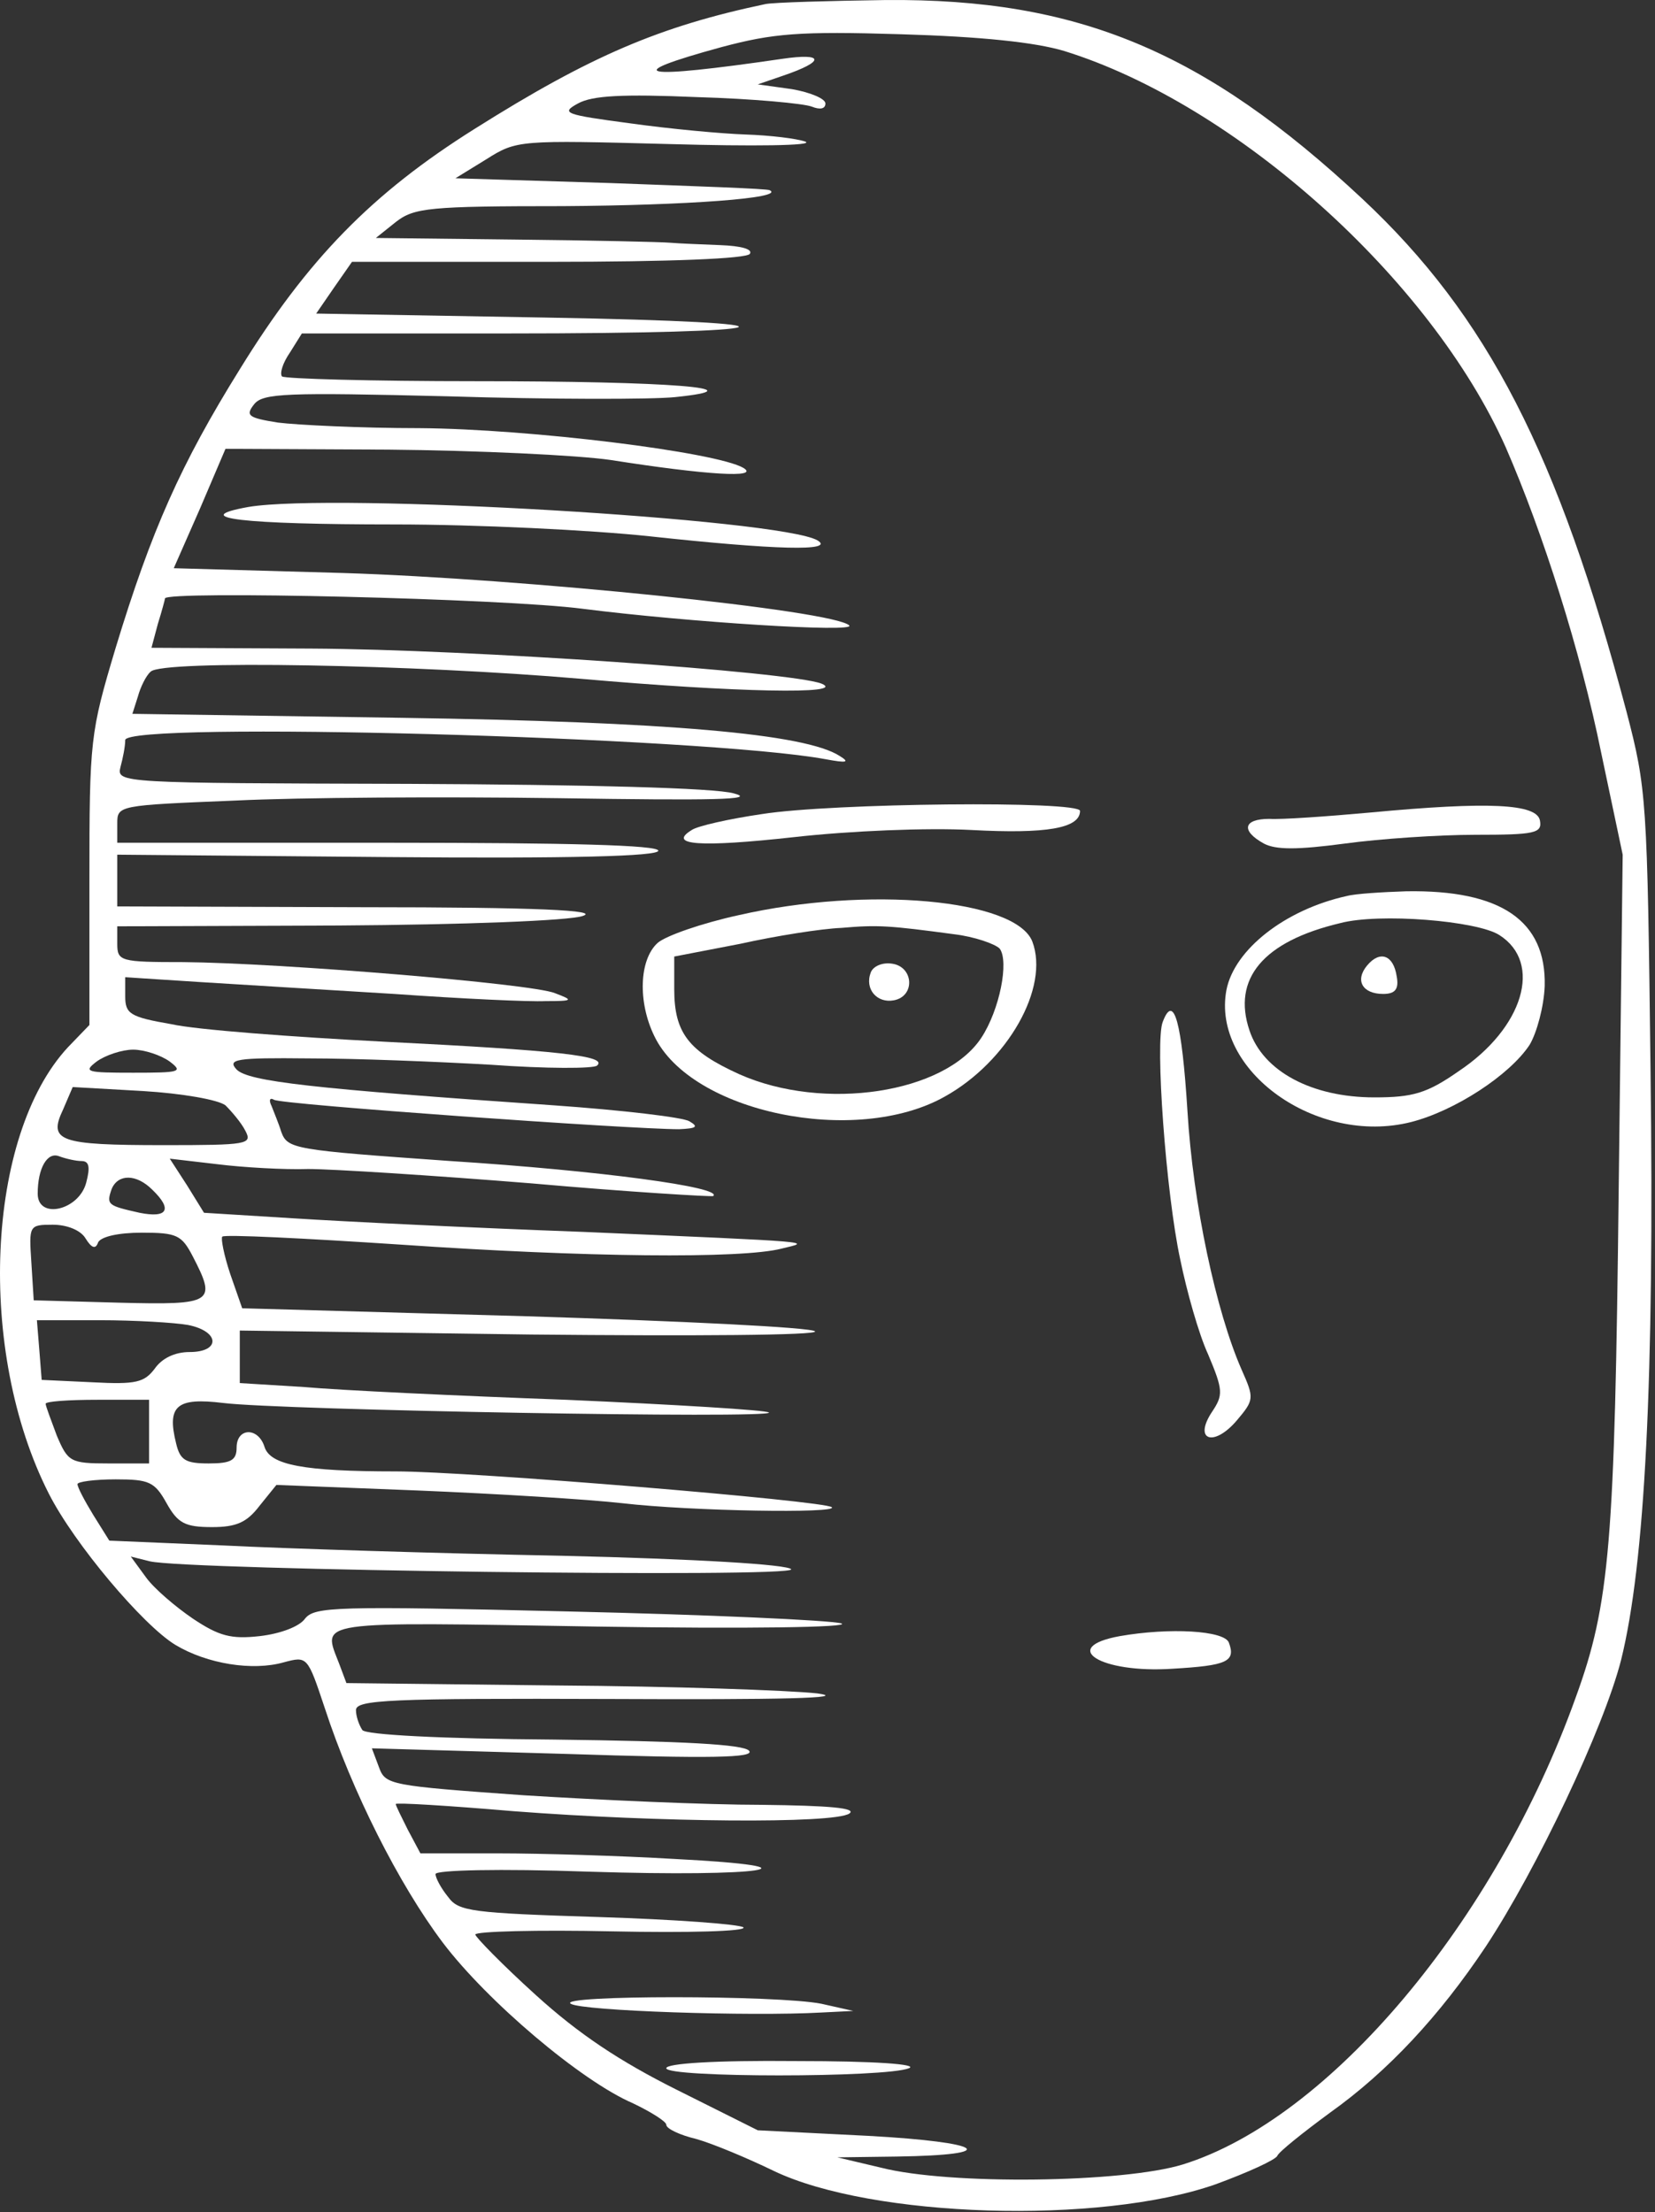 <svg xmlns="http://www.w3.org/2000/svg" viewBox="0 0 208 278" fill="white" width="208" height="278">
    <rect x="0" y="0" width="208" height="278" fill="#333333" stroke="none"/>
    <g transform="matrix(0.1,0,0,-0.1,-31.262,284.904)">
        <path d="M1275,2844C1142,2816 1055,2779 909,2687C780,2606 699,2523 614,2385C540,2266 503,2183 458,2035C426,1928 425,1920 425,1743L425,1561L398,1533C295,1422 283,1151 374,972C406,909 492,807 533,782C573,758 630,749 669,760C699,768 699,768 721,702C755,598 814,481 869,408C925,334 1043,234 1108,206C1131,195 1150,183 1150,179C1150,174 1167,166 1188,161C1209,155 1252,137 1285,121C1408,62 1694,53 1840,104C1881,119 1916,135 1918,140C1920,145 1950,169 1984,194C2057,246 2122,316 2180,403C2244,500 2328,677 2350,763C2380,884 2392,1116 2387,1505C2383,1844 2382,1858 2357,1954C2271,2279 2182,2452 2025,2599C1826,2785 1667,2851 1426,2849C1354,2848 1286,2846 1275,2844ZM1650,2785C1866,2718 2111,2498 2205,2287C2252,2179 2299,2031 2325,1903L2352,1775L2347,1355C2342,910 2336,834 2293,716C2192,434 1983,186 1799,129C1724,106 1506,103 1420,125L1365,138L1440,139C1573,141 1550,157 1404,165L1265,172L1163,223C1091,259 1040,293 986,342C944,380 910,415 910,418C910,422 988,424 1082,422C1177,420 1251,422 1247,427C1242,431 1160,437 1065,440C906,445 889,447 876,465C867,476 860,489 860,494C860,499 940,501 1053,497C1271,490 1355,503 1160,513C1092,517 993,520 939,520L841,520L825,550C817,566 810,580 810,582C810,584 876,580 958,573C1140,559 1360,557 1380,570C1390,577 1355,580 1270,581C1201,581 1067,587 971,593C803,605 797,606 789,628L780,652L1023,645C1206,639 1262,640 1254,649C1247,657 1171,661 1009,663C867,664 772,669 768,675C764,681 760,692 760,700C760,713 802,715 1082,714C1292,713 1382,715 1340,721C1304,725 1156,730 1012,731L748,734L739,758C718,813 702,811 1063,805C1251,802 1384,804 1370,809C1356,813 1201,820 1027,824C734,831 708,830 696,815C689,805 665,796 639,793C603,789 588,793 555,815C533,830 506,853 496,867L477,893L501,887C547,876 1313,866 1307,877C1303,883 1188,890 1018,894C862,897 671,903 592,907L450,913L430,945C419,963 410,980 410,984C410,987 431,990 458,990C500,990 507,987 522,960C536,935 545,930 579,930C610,930 623,936 639,957L660,983L838,976C935,972 1051,965 1095,960C1181,950 1367,947 1358,955C1350,963 903,1000 810,1000C694,1000 652,1008 645,1031C637,1056 610,1055 610,1030C610,1014 603,1010 575,1010C546,1010 539,1014 534,1035C522,1083 535,1093 593,1086C665,1077 1286,1066 1279,1074C1276,1077 1161,1084 1024,1090C887,1095 739,1102 695,1106L614,1111L614,1177L980,1172C1185,1170 1341,1171 1337,1176C1332,1181 1168,1189 973,1195L617,1205L602,1248C594,1272 590,1293 592,1295C594,1298 695,1293 816,1285C1048,1269 1245,1267 1295,1280C1332,1289 1346,1288 1045,1301C908,1306 744,1314 682,1318L569,1325L548,1359L526,1393L586,1386C618,1382 670,1379 700,1380C730,1380 856,1372 980,1362C1104,1351 1207,1345 1209,1346C1222,1357 1066,1378 879,1390C681,1404 674,1405 666,1427C663,1437 657,1451 654,1459C650,1467 652,1470 657,1467C666,1461 1106,1430 1166,1430C1188,1431 1191,1433 1179,1440C1171,1445 1094,1454 1009,1460C704,1481 625,1490 610,1505C598,1518 609,1520 700,1519C758,1519 861,1515 930,1511C999,1506 1059,1506 1063,1510C1077,1522 1015,1529 795,1540C679,1546 559,1555 528,1562C476,1571 470,1575 470,1597L470,1621L563,1615C613,1612 724,1605 808,1600C893,1594 978,1590 998,1591C1033,1591 1034,1592 1010,1601C981,1613 663,1639 543,1640C464,1640 460,1641 460,1663L460,1685L738,1686C895,1687 1028,1692 1045,1698C1067,1705 990,1709 768,1709L460,1710L460,1775L800,1772C1030,1770 1140,1773 1140,1780C1140,1787 1028,1790 800,1790L460,1790L460,1814C460,1837 461,1837 608,1843C689,1847 872,1848 1015,1846C1209,1843 1265,1844 1235,1852C1211,1859 1049,1863 827,1864C464,1865 459,1865 464,1885C467,1896 470,1911 470,1919C470,1943 1199,1923 1350,1895C1377,1890 1381,1891 1368,1899C1325,1927 1151,1942 817,1947L479,1952L486,1974C489,1985 496,2000 502,2005C516,2020 835,2014 1043,1996C1236,1979 1379,1976 1345,1990C1306,2005 903,2033 704,2034L503,2035L511,2065C516,2081 520,2096 520,2097C520,2107 946,2097 1045,2084C1179,2067 1388,2054 1380,2063C1362,2082 969,2122 743,2129L531,2135L564,2210L596,2285L801,2284C913,2283 1039,2277 1080,2271C1201,2252 1268,2248 1247,2261C1213,2281 979,2310 840,2311C766,2311 686,2315 662,2318C624,2324 621,2327 632,2341C643,2355 672,2356 876,2351C1004,2347 1132,2347 1161,2350C1268,2361 1156,2370 910,2370C780,2370 671,2373 667,2376C664,2380 668,2393 677,2406L692,2430L949,2430C1313,2430 1346,2444 997,2450L710,2455L732,2487L755,2520L1002,2520C1156,2520 1251,2524 1255,2530C1259,2536 1244,2540 1218,2541C1194,2542 1166,2543 1155,2544C1144,2545 1056,2547 960,2548L785,2550L810,2570C833,2588 852,2590 1020,2590C1176,2591 1300,2600 1280,2610C1277,2612 1187,2615 1080,2619L885,2625L924,2649C962,2673 965,2673 1154,2668C1259,2665 1336,2666 1325,2671C1314,2675 1280,2679 1250,2680C1220,2681 1155,2687 1105,2694C1022,2705 1017,2707 1039,2719C1057,2729 1095,2731 1189,2727C1258,2725 1323,2719 1333,2715C1343,2711 1350,2712 1350,2719C1350,2725 1331,2733 1308,2737L1265,2743L1297,2754C1350,2772 1349,2783 1295,2775C1117,2749 1088,2754 1220,2790C1284,2807 1317,2810 1445,2806C1546,2803 1613,2796 1650,2785ZM526,1515C543,1502 539,1501 480,1501C421,1501 417,1502 434,1515C445,1523 466,1530 480,1530C494,1530 515,1523 526,1515ZM596,1460C604,1452 616,1438 621,1428C630,1411 624,1410 518,1410C386,1410 373,1415 392,1455L404,1483L492,1478C542,1475 587,1467 596,1460ZM415,1390C425,1390 426,1382 421,1363C412,1328 360,1316 360,1349C360,1381 372,1402 387,1396C395,1393 408,1390 415,1390ZM504,1354C530,1329 523,1318 488,1325C448,1334 446,1335 453,1355C461,1374 484,1374 504,1354ZM420,1293C428,1280 433,1279 436,1288C440,1295 461,1300 491,1300C535,1300 541,1297 555,1270C585,1212 581,1209 463,1212L355,1215L352,1263C349,1309 349,1310 379,1310C397,1310 414,1303 420,1293ZM549,1184C589,1176 590,1150 551,1150C532,1150 516,1142 507,1129C494,1112 484,1109 429,1112L365,1115L362,1153L359,1190L438,1190C482,1190 532,1187 549,1184ZM500,1050L500,1010L449,1010C401,1010 398,1012 384,1045C377,1064 370,1082 370,1085C370,1088 399,1090 435,1090L500,1090L500,1050Z"
              style="fill-rule:nonzero;"/>
        <path d="M625,2212C547,2198 618,2190 808,2190C911,2190 1056,2183 1130,2175C1287,2158 1363,2156 1340,2170C1293,2197 733,2230 625,2212Z"
              style="fill-rule:nonzero;"/>
        <path d="M1270,1826C1229,1820 1189,1811 1182,1806C1151,1787 1192,1784 1310,1797C1381,1805 1478,1809 1534,1806C1627,1801 1670,1808 1670,1830C1670,1843 1358,1840 1270,1826Z"
              style="fill-rule:nonzero;"/>
        <path d="M2035,1828C1980,1823 1923,1819 1908,1820C1875,1820 1872,1805 1901,1789C1916,1781 1943,1781 2003,1789C2047,1795 2121,1800 2167,1800C2242,1800 2251,1802 2248,1818C2244,1839 2184,1842 2035,1828Z"
              style="fill-rule:nonzero;"/>
        <path d="M2005,1723C1928,1706 1864,1656 1854,1605C1835,1504 1967,1409 2086,1439C2141,1453 2210,1498 2235,1536C2244,1551 2253,1584 2254,1610C2256,1692 2199,1731 2080,1729C2050,1728 2016,1726 2005,1723ZM2197,1674C2252,1639 2227,1557 2146,1503C2106,1475 2088,1470 2040,1470C1961,1470 1900,1503 1883,1554C1861,1619 1900,1666 1997,1689C2046,1702 2169,1692 2197,1674Z"
              style="fill-rule:nonzero;"/>
        <path d="M2031,1636C2015,1617 2025,1600 2051,1600C2066,1600 2071,1606 2068,1622C2064,1649 2047,1655 2031,1636Z"
              style="fill-rule:nonzero;"/>
        <path d="M1241,1699C1195,1689 1149,1673 1139,1664C1116,1643 1114,1590 1135,1547C1181,1451 1388,1408 1500,1471C1579,1515 1632,1608 1610,1666C1589,1719 1403,1736 1241,1699ZM1512,1675C1537,1672 1563,1663 1569,1657C1581,1641 1569,1580 1546,1545C1500,1475 1348,1452 1242,1499C1178,1528 1160,1551 1160,1606L1160,1647L1243,1663C1288,1673 1345,1682 1370,1683C1416,1687 1430,1686 1512,1675Z"
              style="fill-rule:nonzero;"/>
        <path d="M1407,1627C1399,1606 1415,1588 1436,1592C1463,1597 1461,1634 1434,1638C1422,1640 1410,1635 1407,1627Z"
              style="fill-rule:nonzero;"/>
        <path d="M1774,1565C1764,1541 1778,1349 1796,1266C1804,1227 1819,1173 1831,1147C1850,1102 1850,1096 1836,1075C1812,1039 1838,1030 1867,1064C1889,1090 1889,1092 1873,1128C1841,1201 1812,1336 1805,1453C1798,1564 1788,1602 1774,1565Z"
              style="fill-rule:nonzero;"/>
        <path d="M1720,793C1643,779 1696,746 1786,752C1855,756 1866,761 1857,785C1851,800 1783,804 1720,793Z"
              style="fill-rule:nonzero;"/>
        <path d="M1030,331C1044,322 1256,315 1345,320L1385,322L1345,331C1290,342 1011,342 1030,331Z"
              style="fill-rule:nonzero;"/>
        <path d="M1150,250C1150,238 1426,238 1455,250C1467,255 1413,259 1313,259C1210,260 1150,256 1150,250Z"
              style="fill-rule:nonzero;"/>
    </g>
</svg>
